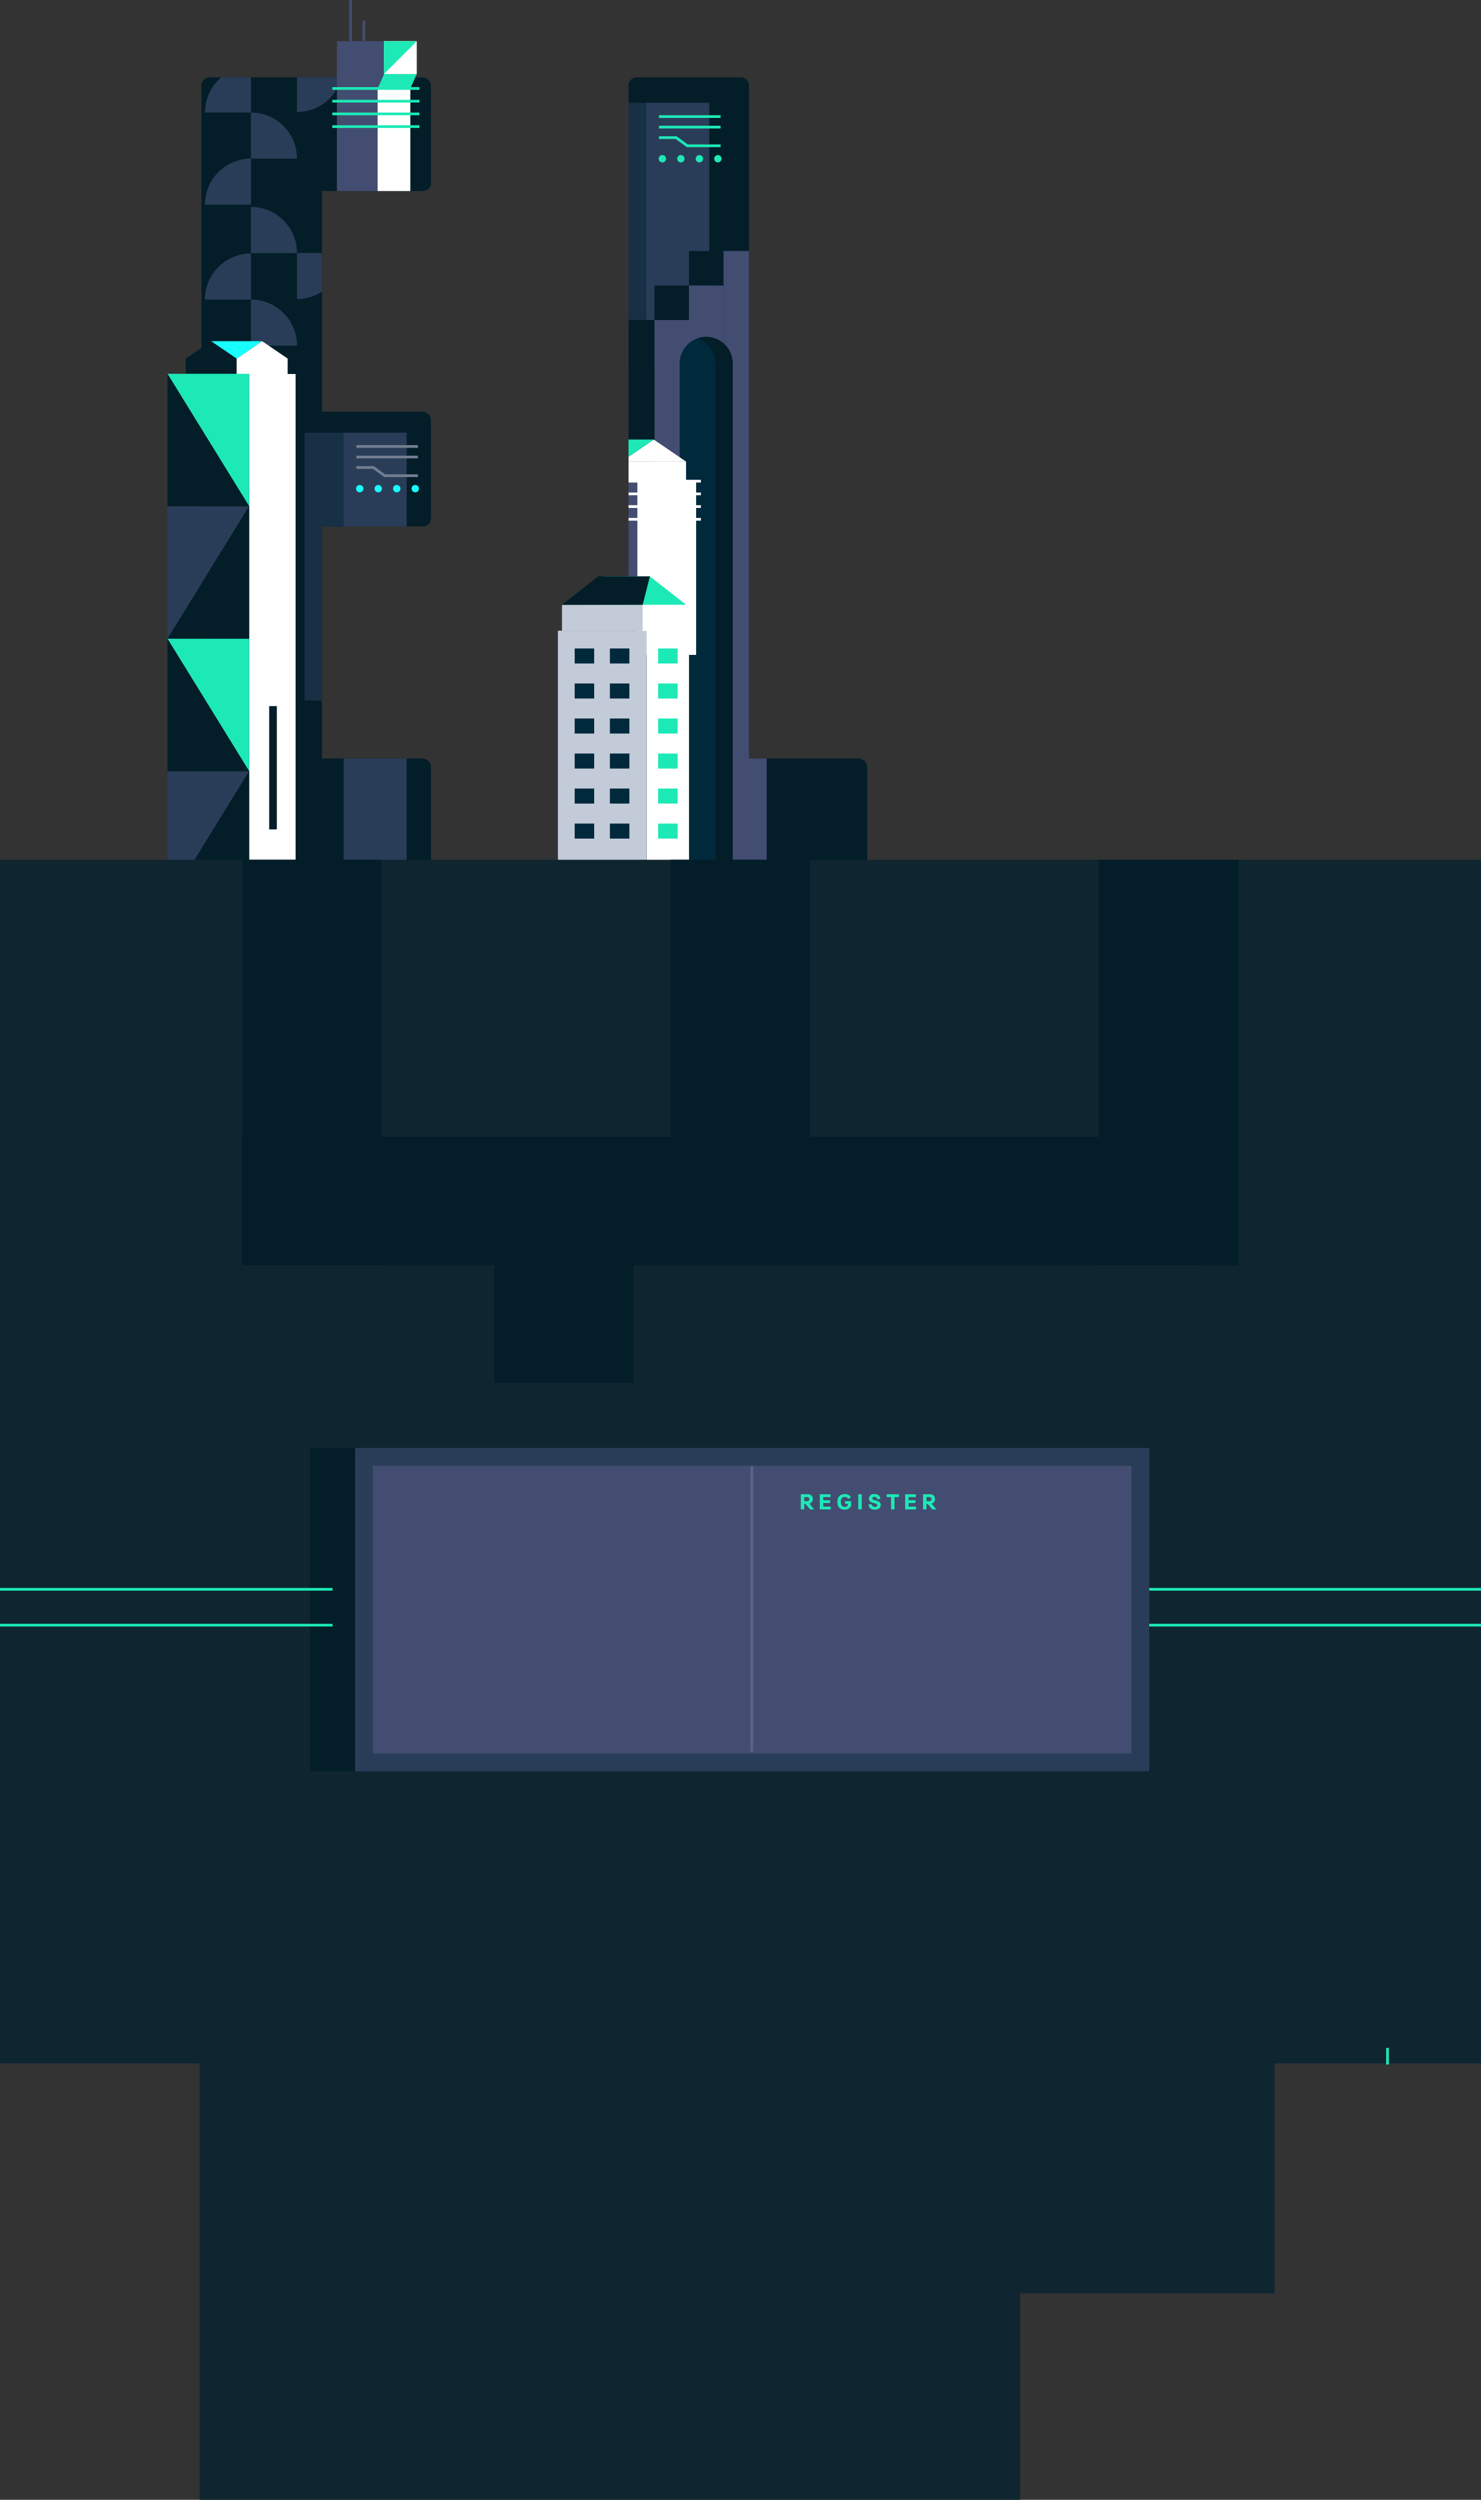 <svg xmlns="http://www.w3.org/2000/svg" xmlns:xlink="http://www.w3.org/1999/xlink" viewBox="0 0 684.128 1154.163"><rect x="0" y="0" width="684.128" height="1154.163" fill="#333333" stroke="none"/><defs><clipPath id="a"><path fill="none" d="M199.089,398.956V353.857c0-2.1-2.1-3.675-4.2-3.675H148.689V243.084H194.889c2.1,0,4.2-1.05,4.2-4.2v-44.624a4.141,4.141,0,0,0-4.2-4.2H148.689V88.211H194.889c2.1,0,4.2-1.05,4.2-3.675V39.911a4.141,4.141,0,0,0-4.2-4.2H97.24a3.864,3.864,0,0,0-4.2,4.2V398.956Z"/></clipPath><clipPath id="b"><path fill="none" d="M400.584,398.956V354.382a4.141,4.141,0,0,0-4.2-4.2H345.984V39.911a3.864,3.864,0,0,0-4.2-4.2H294.535a3.864,3.864,0,0,0-4.2,4.2V398.956Z"/></clipPath></defs><title>token</title><path fill="#031e28" d="M199.089,398.956V353.857c0-2.1-2.1-3.675-4.2-3.675H148.689V243.084H194.889c2.1,0,4.2-1.05,4.2-4.2v-44.624a4.141,4.141,0,0,0-4.2-4.2H148.689V88.211H194.889c2.1,0,4.2-1.05,4.2-3.675V39.911a4.141,4.141,0,0,0-4.2-4.2H97.24a3.864,3.864,0,0,0-4.2,4.2V398.956Z"/><g clip-path="url(#a)"><path fill="#2a3d58" d="M115.936,159.572a21.258,21.258,0,0,0-21.258,21.258h21.258Z"/><path fill="#2a3d58" d="M115.936,117.055a21.258,21.258,0,0,0-21.258,21.258h21.258Z"/><path fill="#2a3d58" d="M137.194,159.572A21.258,21.258,0,0,0,115.936,138.314l0,21.258Z"/><path fill="#2a3d58" d="M137.194,116.809A21.258,21.258,0,0,0,115.936,95.55l0,21.258Z"/><path fill="#2a3d58" d="M137.194,138.067A21.258,21.258,0,0,0,158.453,116.809l-21.259,0Z"/><path fill="#2a3d58" d="M115.936,73.223A21.258,21.258,0,0,0,94.678,94.481h21.258Z"/><path fill="#2a3d58" d="M115.936,30.707A21.258,21.258,0,0,0,94.678,51.965h21.258Z"/><path fill="#2a3d58" d="M137.194,73.223A21.258,21.258,0,0,0,115.936,51.965l0,21.258Z"/><path fill="#2a3d58" d="M137.194,30.46A21.258,21.258,0,0,0,115.936,9.202l0,21.258Z"/><path fill="#2a3d58" d="M137.194,51.718A21.258,21.258,0,0,0,158.453,30.46l-21.259,0Z"/><rect width="29.118" height="199.182" x="158.736" y="199.774" fill="#2a3d58"/><rect width="18.032" height="123.684" x="140.703" y="199.774" fill="#173045"/><circle cx="166.184" cy="225.613" r="1.701" fill="#18ffff"/><circle cx="183.277" cy="225.613" r="1.701" fill="#18ffff"/><circle cx="191.823" cy="225.613" r="1.701" fill="#18ffff"/><circle cx="174.731" cy="225.613" r="1.701" fill="#18ffff"/><polyline fill="none" stroke="#737e90" stroke-miterlimit="10" stroke-width="1.25" points="164.623 215.859 172.517 215.859 177.686 219.623 193.061 219.623"/><line x1="164.623" x2="193.061" y1="211.001" y2="211.001" fill="none" stroke="#737e90" stroke-miterlimit="10" stroke-width="1.25"/><line x1="164.623" x2="193.061" y1="206.143" y2="206.143" fill="none" stroke="#737e90" stroke-miterlimit="10" stroke-width="1.25"/></g><rect width="21.465" height="226.277" x="115.077" y="172.679" fill="#fff" transform="translate(251.619 571.635) rotate(-180)"/><rect width="23.543" height="7.129" x="85.787" y="165.55" fill="#031e28" transform="translate(195.117 338.229) rotate(-180)"/><polyline fill="#031e28" points="109.33 165.55 97.558 157.535 85.787 165.55"/><rect width="23.543" height="7.129" x="109.33" y="165.55" fill="#fff" transform="translate(242.203 338.229) rotate(-180)"/><polyline fill="#fff" points="109.33 165.55 121.102 157.535 132.873 165.55"/><polygon fill="#18ffff" points="97.558 157.535 121.102 157.535 109.33 165.55 97.558 157.535"/><polygon fill="#2a3d58" points="115.079 233.754 77.361 233.754 77.361 294.919 115.079 233.754"/><polygon fill="#031e28" points="77.361 294.919 115.079 294.919 115.079 233.754 77.361 294.919"/><polygon fill="#2a3d58" points="115.079 356.084 77.361 356.084 77.361 398.955 88.642 398.956 115.079 356.084"/><polygon fill="#031e28" points="88.642 398.956 115.079 398.956 115.079 356.084 88.642 398.956"/><polygon fill="#1de9b6" points="77.361 172.588 115.079 172.588 115.079 233.754 77.361 172.588"/><polygon fill="#031e28" points="115.079 233.754 77.361 233.754 77.361 172.589 115.079 233.754"/><polygon fill="#1de9b6" points="77.361 294.919 115.079 294.919 115.079 356.084 77.361 294.919"/><polygon fill="#031e28" points="115.079 356.084 77.361 356.084 77.361 294.919 115.079 356.084"/><rect width="3.545" height="56.926" x="124.343" y="326.016" fill="#031e28"/><rect width="15.15" height="47.369" x="174.386" y="40.849" fill="#fff" transform="translate(363.923 129.067) rotate(-180)"/><polygon fill="#1de9b6" points="177.361 34.175 192.511 34.175 189.536 40.849 174.386 40.849 177.361 34.175"/><polygon fill="#434d72" points="155.629 19.007 177.361 19.007 177.361 34.175 174.386 40.849 174.386 88.218 155.629 88.218 155.629 19.007"/><rect width="15.15" height="15.168" x="177.361" y="19.007" fill="#fff" transform="translate(369.872 53.182) rotate(-180)"/><polygon fill="#1de9b6" points="192.529 19.007 177.361 19.007 177.361 34.175 192.529 19.007"/><line x1="193.751" x2="153.509" y1="40.849" y2="40.849" fill="none" stroke="#1de9b6" stroke-miterlimit="10" stroke-width="1.25"/><line x1="193.751" x2="153.509" y1="46.716" y2="46.716" fill="none" stroke="#1de9b6" stroke-miterlimit="10" stroke-width="1.25"/><line x1="193.751" x2="153.509" y1="52.584" y2="52.584" fill="none" stroke="#1de9b6" stroke-miterlimit="10" stroke-width="1.25"/><line x1="193.751" x2="153.509" y1="58.452" y2="58.452" fill="none" stroke="#1de9b6" stroke-miterlimit="10" stroke-width="1.25"/><line x1="161.947" x2="161.947" y1="19.007" fill="none" stroke="#434d72" stroke-miterlimit="10" stroke-width="1.25"/><line x1="168.08" x2="168.08" y1="19.007" y2="9.504" fill="none" stroke="#434d72" stroke-miterlimit="10" stroke-width="1.25"/><path fill="#031e28" d="M400.584,398.956V354.382a4.141,4.141,0,0,0-4.2-4.2H345.984V39.911a3.864,3.864,0,0,0-4.2-4.2H294.535a3.864,3.864,0,0,0-4.2,4.2V398.956Z"/><g clip-path="url(#b)"><rect width="29.118" height="122.464" x="298.533" y="47.455" fill="#2a3d58"/><rect width="18.032" height="123.684" x="280.501" y="47.455" fill="#173045"/><circle cx="305.982" cy="73.293" r="1.701" fill="#1de9b6"/><circle cx="323.074" cy="73.293" r="1.701" fill="#1de9b6"/><circle cx="331.621" cy="73.293" r="1.701" fill="#1de9b6"/><circle cx="314.528" cy="73.293" r="1.701" fill="#1de9b6"/><polyline fill="none" stroke="#1de9b6" stroke-miterlimit="10" stroke-width="1.25" points="304.421 63.54 312.314 63.54 317.484 67.304 332.858 67.304"/><line x1="304.421" x2="332.858" y1="58.682" y2="58.682" fill="none" stroke="#1de9b6" stroke-miterlimit="10" stroke-width="1.25"/><line x1="304.421" x2="332.858" y1="53.823" y2="53.823" fill="none" stroke="#1de9b6" stroke-miterlimit="10" stroke-width="1.25"/><rect width="19.973" height="283.068" x="334.187" y="115.888" fill="#434d72"/><rect width="15.935" height="15.935" x="318.252" y="115.888" fill="#031e28"/><rect width="15.935" height="247.32" x="318.252" y="131.822" fill="#434d72"/><rect width="15.935" height="211.204" x="302.317" y="147.757" fill="#434d72"/><rect width="15.935" height="15.935" x="302.317" y="131.822" fill="#031e28"/><rect width="15.935" height="85.291" x="286.382" y="147.757" fill="#031e28"/><path fill="#01293c" d="M313.972,398.955V167.782a12.284,12.284,0,0,1,12.248-12.248h0a12.284,12.284,0,0,1,12.248,12.248l0,231.173Z"/><path fill="#031e28" d="M338.467,398.955V167.782a12.284,12.284,0,0,0-12.248-12.248,12.118,12.118,0,0,0-3.984.683,12.285,12.285,0,0,1,8.264,11.565V398.955Z"/><rect width="27.229" height="80.211" x="294.338" y="222.157" fill="#fff" transform="translate(615.905 524.526) rotate(-180)"/><rect width="44.447" height="85.503" x="249.891" y="222.157" fill="#434d72" transform="translate(544.229 529.818) rotate(-180)"/><rect width="29.866" height="9.044" x="257.181" y="213.114" fill="#434d72" transform="translate(544.229 435.271) rotate(-180)"/><polyline fill="#434d72" points="287.047 213.114 272.114 202.946 257.181 213.114"/><rect width="29.866" height="9.044" x="287.047" y="213.114" fill="#fff" transform="translate(603.96 435.271) rotate(-180)"/><polyline fill="#fff" points="287.047 213.114 301.98 202.946 316.913 213.114"/><polygon fill="#1de9b6" points="272.114 202.946 301.98 202.946 287.047 213.114 272.114 202.946"/><line x1="323.773" x2="247.587" y1="222.157" y2="222.157" fill="none" stroke="#fff" stroke-miterlimit="10" stroke-width="1.25"/><line x1="323.773" x2="247.587" y1="228.025" y2="228.025" fill="none" stroke="#fff" stroke-miterlimit="10" stroke-width="1.25"/><line x1="323.773" x2="247.587" y1="233.893" y2="233.893" fill="none" stroke="#fff" stroke-miterlimit="10" stroke-width="1.25"/><line x1="323.773" x2="247.587" y1="239.761" y2="239.761" fill="none" stroke="#fff" stroke-miterlimit="10" stroke-width="1.25"/></g><rect width="19.536" height="107.754" x="298.747" y="291.201" fill="#fff" transform="translate(617.031 690.157) rotate(-180)"/><rect width="41.021" height="107.754" x="257.712" y="291.201" fill="#c3cbd8" transform="translate(556.445 690.157) rotate(-180)"/><polygon fill="#c3cbd8" points="259.594 291.284 296.879 291.201 296.879 279.146 259.594 279.229 259.594 291.284"/><polygon fill="#fff" points="296.879 291.284 316.936 291.201 316.936 279.146 296.879 279.229 296.879 291.284"/><polyline fill="#1de9b6" points="279.651 279.229 279.651 266.122 300.204 266.122 316.936 279.229"/><polyline fill="#031e28" points="296.879 279.229 300.204 266.122 276.326 266.122 259.594 279.229"/><rect width="9" height="6.929" x="304.015" y="299.41" fill="#1de9b6" transform="translate(617.031 605.748) rotate(-180)"/><rect width="9" height="6.929" x="304.015" y="315.577" fill="#1de9b6" transform="translate(617.031 638.083) rotate(-180)"/><rect width="9" height="6.929" x="304.015" y="331.744" fill="#1de9b6" transform="translate(617.031 670.418) rotate(-180)"/><rect width="9" height="6.929" x="304.015" y="347.912" fill="#1de9b6" transform="translate(617.031 702.752) rotate(-180)"/><rect width="9" height="6.929" x="304.015" y="380.246" fill="#1de9b6" transform="translate(617.031 767.422) rotate(-180)"/><rect width="9" height="6.929" x="304.015" y="364.079" fill="#1de9b6" transform="translate(617.031 735.087) rotate(-180)"/><rect width="9" height="6.929" x="281.729" y="299.41" fill="#01293c" transform="translate(572.459 605.748) rotate(-180)"/><rect width="9" height="6.929" x="281.729" y="315.577" fill="#01293c" transform="translate(572.459 638.083) rotate(-180)"/><rect width="9" height="6.929" x="281.729" y="331.744" fill="#01293c" transform="translate(572.459 670.418) rotate(-180)"/><rect width="9" height="6.929" x="281.729" y="347.912" fill="#01293c" transform="translate(572.459 702.752) rotate(-180)"/><rect width="9" height="6.929" x="281.729" y="380.246" fill="#01293c" transform="translate(572.459 767.422) rotate(-180)"/><rect width="9" height="6.929" x="281.729" y="364.079" fill="#01293c" transform="translate(572.459 735.087) rotate(-180)"/><rect width="9" height="6.929" x="265.467" y="299.41" fill="#01293c" transform="translate(539.934 605.748) rotate(-180)"/><rect width="9" height="6.929" x="265.467" y="315.577" fill="#01293c" transform="translate(539.934 638.083) rotate(-180)"/><rect width="9" height="6.929" x="265.467" y="331.744" fill="#01293c" transform="translate(539.934 670.418) rotate(-180)"/><rect width="9" height="6.929" x="265.467" y="347.912" fill="#01293c" transform="translate(539.934 702.752) rotate(-180)"/><rect width="9" height="6.929" x="265.467" y="380.246" fill="#01293c" transform="translate(539.934 767.422) rotate(-180)"/><rect width="9" height="6.929" x="265.467" y="364.079" fill="#01293c" transform="translate(539.934 735.087) rotate(-180)"/><path fill="#0f2631" d="M84.608,396.954H53.156v-.001H0V595.838H0V952.69H92.215v201.473H471.243v-95.339h117.518v-106.134h95.367V396.954H629.53m-349.629,0H190.657m254.618,0H390.151m181.632,0H503.023"/><rect width="64.454" height="187.238" x="111.874" y="396.954" fill="#031e28"/><rect width="64.454" height="113.58" x="228.164" y="524.891" fill="#031e28"/><rect width="64.454" height="177.229" x="309.763" y="396.954" fill="#031e28"/><rect width="64.454" height="187.238" x="507.653" y="396.954" fill="#031e28"/><rect width="168.028" height="59.302" x="111.874" y="524.891" fill="#031e28"/><rect width="318.12" height="59.302" x="237.075" y="524.891" fill="#031e28"/><rect width="366.878" height="149.292" x="163.991" y="668.528" fill="#2a3d58"/><polygon fill="#434d72" points="522.676 809.54 172.271 809.54 172.271 676.809 349.586 676.809 522.676 676.809 522.676 809.54"/><rect width="20.739" height="149.292" x="143.252" y="668.528" fill="#031e28"/><line x1="530.869" x2="684.128" y1="750.343" y2="750.343" fill="none" stroke="#1de9b6" stroke-miterlimit="10" stroke-width="1.25"/><line x2="153.621" y1="750.343" y2="750.343" fill="none" stroke="#1de9b6" stroke-miterlimit="10" stroke-width="1.25"/><line x1="530.869" x2="684.128" y1="733.788" y2="733.788" fill="none" stroke="#1de9b6" stroke-miterlimit="10" stroke-width="1.25"/><line x2="153.621" y1="733.788" y2="733.788" fill="none" stroke="#1de9b6" stroke-miterlimit="10" stroke-width="1.25"/><rect width="682.701" height="254.431" x="1.427" y="396.954" fill="none"/><line x1="640.938" x2="640.938" y1="953.19" y2="945.504" fill="none" stroke="#1de9b6" stroke-miterlimit="10" stroke-width="1.25"/><line x1="347.295" x2="347.295" y1="808.791" y2="676.809" fill="none" stroke="#737e90" stroke-miterlimit="10" stroke-width="1.25" opacity=".5"/><path fill="#1de9b6" d="M369.923,689.914h3.192a2.113,2.113,0,0,1,2.342,2.135,1.985,1.985,0,0,1-1.644,2.163,3.109,3.109,0,0,1,.604.642l1.672,2.05h-1.889l-1.294-1.597c-.727-.888-.84-.935-1.312-.935h-.085V696.903h-1.587Zm2.871,3.192c.737,0,1.058-.368,1.058-.944a.915.915,0,0,0-.992-.964H371.51v1.908Z"/><path fill="#1de9b6" d="M378.702,689.914h4.949v1.284h-3.362v1.483h3.164v1.256h-3.164v1.682h3.457V696.903h-5.043Z"/><path fill="#1de9b6" d="M390.334,693.078h2.824v2.22a3.11,3.11,0,0,1-3.022,1.7c-2.238,0-3.334-1.37-3.334-3.552,0-2.238,1.237-3.627,3.429-3.627a3.001,3.001,0,0,1,2.824,1.492l-1.237.794a1.75,1.75,0,0,0-1.625-.982c-1.095,0-1.785.821-1.785,2.2,0,1.55.643,2.39,1.795,2.39a1.501,1.501,0,0,0,1.407-.661v-.736h-1.275Z"/><path fill="#1de9b6" d="M396.468,689.914h1.587V696.903h-1.587Z"/><path fill="#1de9b6" d="M402.755,694.57a1.272,1.272,0,0,0,1.417,1.152c.709,0,1.077-.321,1.077-.708,0-1.427-3.844-.529-3.844-3.022a2.174,2.174,0,0,1,2.456-2.173c1.88,0,2.72.916,2.853,2.343h-1.54a1.156,1.156,0,0,0-1.256-1.067c-.67,0-.926.34-.926.728,0,1.341,3.854.415,3.854,3.079,0,1.266-1.001,2.097-2.607,2.097-1.955,0-2.909-.756-3.013-2.428Z"/><path fill="#1de9b6" d="M411.628,691.198h-2.059v-1.284h5.695v1.284h-2.05V696.903h-1.587Z"/><path fill="#1de9b6" d="M418.122,689.914H423.071v1.284h-3.362v1.483h3.164v1.256h-3.164v1.682h3.457V696.903H418.122Z"/><path fill="#1de9b6" d="M426.382,689.914H429.574a2.113,2.113,0,0,1,2.342,2.135,1.985,1.985,0,0,1-1.644,2.163,3.109,3.109,0,0,1,.604.642l1.672,2.05h-1.889l-1.294-1.597c-.727-.888-.84-.935-1.312-.935h-.085V696.903h-1.587Zm2.871,3.192c.737,0,1.058-.368,1.058-.944a.915.915,0,0,0-.992-.964h-1.351v1.908Z"/></svg>